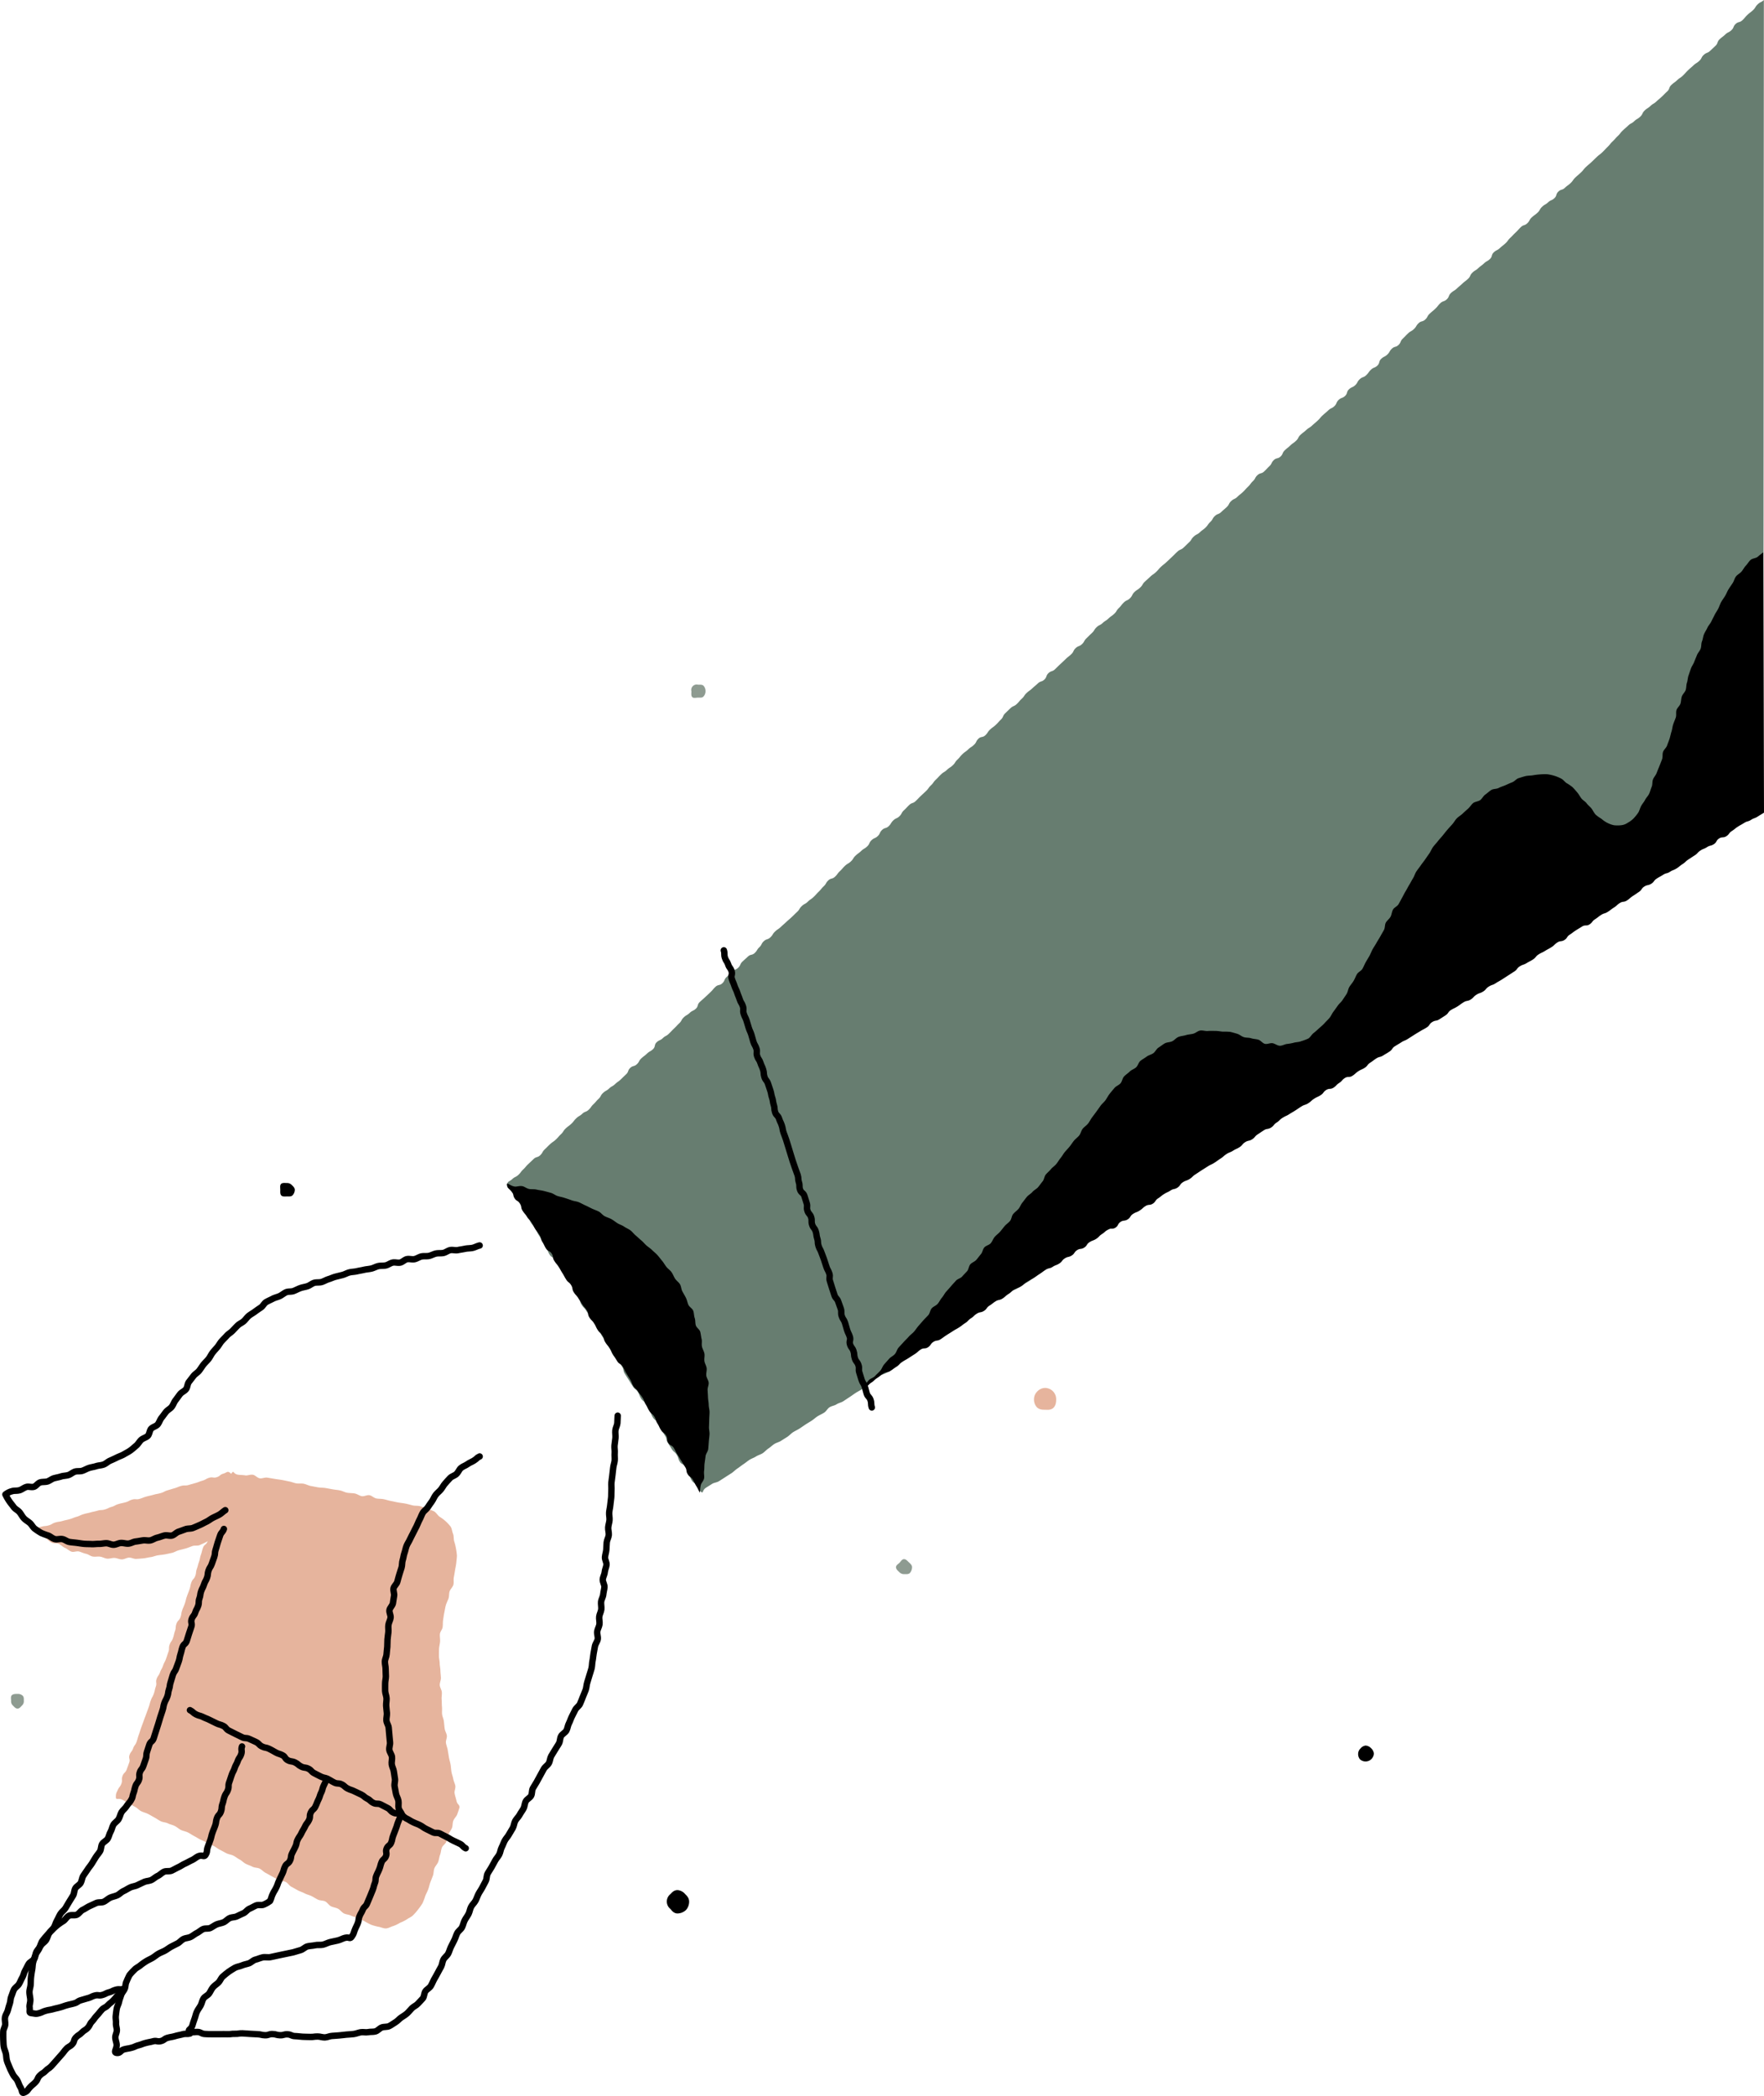 <svg xmlns="http://www.w3.org/2000/svg" viewBox="0 0 992.35 1178.96"><defs><style>.cls-1{fill:#e6b49d;}.cls-2,.cls-5,.cls-6{fill:none;}.cls-2,.cls-6{stroke:#000;stroke-linecap:round;stroke-linejoin:round;}.cls-2{stroke-width:3.61px;}.cls-3{fill:#677d70;}.cls-4{fill:#8e9b91;}.cls-5{stroke:#e6b49d;stroke-miterlimit:10;}.cls-5,.cls-6{stroke-width:4.33px;}</style></defs><g id="Layer_2" data-name="Layer 2"><g id="sect8"><g id="hand"><path class="cls-1" d="M129.5,828.46c-1.58-1.3-1.91-.15-3.88.41s-1.73,1.39-3.7,2-2.21-.28-4.17.29-1.83,1.06-3.8,1.63-1.91.75-3.88,1.32-2,.55-3.93,1.12-2.15,0-4.11.52-1.91.77-3.88,1.33-2,.61-3.92,1.17-1.85,1-3.82,1.55-2,.36-4,.93-2,.45-4,1-1.92.75-3.89,1.32-2.17-.16-4.14.41-1.85,1-3.81,1.53-2,.41-4,1-1.84,1-3.81,1.57S61,848.41,59,849s-2.1.1-4.07.67-2,.44-4,1-2,.39-4,1-1.88.9-3.85,1.46-1.91.78-3.88,1.34-2,.42-4,1-2,.28-4,.85-1.83,1.08-3.8,1.64-2.08.19-4.05.75a7.2,7.2,0,0,0-3.58,1.68c-1.63,1.22.49.83,2.53,2.46.9.71,2.07,1.44,3.38,2.31,1,.68,2,1.74,3.3,2.47,1.11.62,2.87.16,4.18.78s2.12,1.69,3.45,2.23,2.24,1.65,3.58,2.1,2.94-.46,4.3-.08,2.48,1,3.85,1.27,2.46,1.32,3.84,1.56,2.74-.12,4.12.06,2.6,1,4,1.12,2.73-.46,4.12-.39,2.67.8,4.07.82,2.68-.94,4.07-1,2.73.8,4.12.72,2.74-.2,4.06-.32,2.71-.53,4-.68,2.66-.78,4-1,2.72-.31,4-.55,2.69-.55,4-.84,2.54-1.13,3.8-1.47,2.65-.64,3.89-1,2.58-.91,3.79-1.37,3,0,4.16-.56c1.32-.59,2.59-1.15,3.7-1.73,1.32-.69,2.35-1.65,3.39-2.29,1.34-.83,2.06-2.15,3-2.83,2.1-1.59,3.4-.13,4-2.08s-.65-2.18-.4-4.16.49-1.94.73-3.92.46-2,.7-3.92-.5-2.07-.25-4,1.18-1.85,1.43-3.83.26-2,.51-3.95-.19-2,.49-3.87S131,829.72,129.5,828.46Z"/><path class="cls-1" d="M65.17,1010.75c0,2,1.32.36,3.68,1.55,1,.52,2.19,1.29,3.6,2,1.11.56,2.26,1.32,3.59,2,1.15.58,2.09,1.78,3.38,2.43s2.56.88,3.84,1.53,2.35,1.32,3.61,2,2.29,1.47,3.55,2.1,2.75.57,4,1.2,2.63.83,3.87,1.46,2.24,1.61,3.48,2.24,2.67.78,3.91,1.4,2.33,1.43,3.57,2.06,2.34,1.42,3.57,2,2.5,1.12,3.74,1.74l3.68,1.83c1.22.62,2.28,1.55,3.52,2.17s2.4,1.31,3.63,1.93,2.7.72,3.93,1.34,2.28,1.56,3.51,2.18,2.18,1.77,3.4,2.39,2.56,1,3.79,1.65,2.84.47,4.06,1.08,2.18,1.79,3.4,2.41,2.41,1.35,3.63,2,2.4,1.36,3.61,2,2.84.49,4.05,1.1,2,2.13,3.24,2.74,2.4,1.35,3.62,2,2.56,1,3.77,1.66,2.64.92,3.84,1.52,2.4,1.41,3.6,2,2.9.41,4.1,1,2.05,2.13,3.23,2.73,2.75.76,3.93,1.35,2.12,2,3.29,2.63,2.83.69,4,1.25c1.36.68,2.8.86,3.9,1.39,1.51.75,2.77,1.31,3.7,1.76a35.77,35.77,0,0,0,3.74,2,27.65,27.65,0,0,0,4.11,1.14c1.46.24,2.9,1,4.27.95s2.82-1,4.17-1.36a19.76,19.76,0,0,0,3.79-1.83,22,22,0,0,0,3.73-1.86c1.15-.84,2.59-1.34,3.58-2.37a29.06,29.06,0,0,0,2.83-3.24,34.32,34.32,0,0,0,2.5-3.54,34.79,34.79,0,0,0,1.52-4.06c.42-1.09,1.13-2.3,1.67-3.74.45-1.18.67-2.56,1.19-3.93.46-1.21,1-2.48,1.47-3.81s.32-2.76.82-4.07,1.62-2.28,2.11-3.57.58-2.7,1.07-4,.52-2.73,1-4,2.05-2.17,2.53-3.43.64-2.71,1.12-3.95,1.49-2.42,2-3.64.33-2.91.77-4.09c.55-1.44,1.76-2.46,2.17-3.55.91-2.39,1.4-4.22,1.4-4.22-.46-2-1.28-1.22-1.82-3.78-.24-1.12-.73-2.42-1-4-.25-1.22.68-2.79.4-4.24-.24-1.26-.92-2.51-1.18-3.93s-.79-2.57-1-4-.27-2.68-.5-4.06-.69-2.62-.91-4-.45-2.66-.66-4-.77-2.62-1-4,.68-2.82.49-4.19-1.06-2.59-1.23-4-.28-2.7-.44-4.07-.88-2.64-1-4,.06-2.75-.07-4.11-.06-2.73-.18-4.09.21-2.75.11-4.11-1.09-2.67-1.17-4,.71-2.77.65-4.13-.25-2.72-.29-4.08-.37-2.73-.39-4.08-.43-2.75-.42-4.1,0-2.75.06-4.1.49-2.74.57-4.08-.22-2.78-.11-4.12,1.4-2.62,1.56-4,.06-2.75.27-4.07.37-2.73.65-4,.47-2.72.82-4,1-2.55,1.49-3.8.26-2.88.67-4.15,1.77-2.42,2.12-3.71,0-2.93.26-4.23.49-2.77.7-4.08.57-2.77.69-4.09.35-2.82.35-4.14a34.18,34.18,0,0,0-.58-4.11,28.62,28.62,0,0,0-1-4c-.33-1.41-.11-2.87-.62-4.09s-.62-2.91-1.34-4a24.47,24.47,0,0,0-2.89-3.11,25.31,25.31,0,0,0-3.36-2.48c-1.1-.84-1.85-2.3-3.06-3a37.39,37.39,0,0,0-3.95-1.5c-1.27-.53-2.61-1-3.93-1.39s-2.85-.13-4.18-.46-2.68-.74-4-1-2.77-.4-4.09-.63-2.73-.6-4.08-.84-2.71-.71-4.06-1-2.81-.18-4.16-.43-2.55-1.59-3.9-1.83-3,.78-4.33.54-2.61-1.28-4-1.52-2.81-.17-4.15-.4-2.66-1-4-1.29-2.77-.38-4.11-.62-2.75-.51-4.09-.74-2.82-.15-4.16-.38-2.76-.52-4.09-.76-2.67-1-4-1.27-2.86,0-4.18-.22-2.72-.84-4-1.07-2.76-.6-4.07-.83-2.81-.39-4.11-.62l-4.11-.69c-1.45-.25-3,.59-4.28.37-1.47-.25-2.61-1.81-3.87-2-1.52-.26-3.06.56-4.27.35-1.62-.27-3-.2-4.15-.39-2.8-.47-2.22-2.63-3.44-1s-1.68,1.38-2.37,3.32-.16,2.13-.85,4.07-1.09,1.79-1.78,3.73-.07,2.16-.76,4.1-.48,2-1.16,3.95-1.18,1.76-1.86,3.7-.65,2-1.34,3.9-1.35,1.71-2,3.65-.14,2.14-.83,4.08,0,2.16-.74,4.1-1.83,1.53-2.52,3.47-.5,2-1.19,3.95-.39,2.05-1.08,4-.52,2-1.21,3.94-.21,2.11-.9,4-1.49,1.66-2.18,3.6-.38,2-1.07,4-.75,1.91-1.44,3.86-.47,2-1.16,4-.82,1.89-1.5,3.83-.28,2.09-1,4-1.53,1.64-2.22,3.58-.14,2.14-.82,4.08-.45,2-1.14,4-1.21,1.76-1.89,3.7,0,2.19-.7,4.13-.65,2-1.34,3.9-1,1.84-1.66,3.78-1,1.82-1.71,3.77-1.21,1.75-1.9,3.69.25,2.28-.43,4.22-.43,2-1.12,4-1,1.83-1.7,3.77-.54,2-1.23,3.93-.72,1.93-1.41,3.87-.74,1.92-1.43,3.86-.73,1.93-1.41,3.88-.63,2-1.31,3.9-.56,2-1.24,3.94-1.25,1.75-1.94,3.69-1.3,1.72-2,3.67.48,2.36-.2,4.3-.72,1.94-1.41,3.88S69.58,997,68.89,999s.11,2.23-.58,4.17-1.23,1.75-2.08,3.63S65.2,1008.68,65.17,1010.75Z"/><path class="cls-2" d="M269.82,700.53c-1.37.29-2.62,1.07-4,1.36s-2.8.2-4.14.49-2.75.47-4.09.75-2.89-.24-4.23,0-2.57,1.31-3.91,1.6-2.83.05-4.17.33-2.62,1.07-3.95,1.35-2.86,0-4.19.29-2.58,1.23-3.92,1.52-2.9-.25-4.24,0-2.49,1.64-3.83,1.93-2.91-.28-4.24,0-2.57,1.31-3.9,1.6-2.84.09-4.17.38-2.61,1.08-3.94,1.39-2.78.38-4.1.69-2.75.52-4.07.83-2.81.31-4.13.63-2.6,1.11-3.91,1.45-2.72.67-4,1-2.62,1-3.93,1.39-2.56,1.21-3.86,1.58-2.9.07-4.19.47-2.46,1.47-3.74,1.89-2.75.6-4,1.05-2.54,1.16-3.8,1.65-3,.16-4.21.69-2.36,1.57-3.59,2.15-2.7.85-3.9,1.49-2.56,1.19-3.73,1.88-1.83,2.32-3,3.08-2.28,1.54-3.39,2.36-2.34,1.45-3.41,2.34-1.81,2.09-2.84,3-2.41,1.43-3.41,2.41-1.92,2-2.89,3-2.24,1.66-3.18,2.71-1.93,2-2.85,3-1.54,2.29-2.44,3.38-1.83,2-2.71,3.15-1.45,2.5-2.31,3.59-2,2.08-2.84,3.16-1.61,2.38-2.47,3.46-2.28,1.84-3.13,2.93-1.74,2.27-2.59,3.35-.8,3-1.65,4.1-2.49,1.69-3.33,2.77-1.69,2.33-2.53,3.4-1.31,2.63-2.15,3.71-2.35,1.8-3.21,2.86-1.7,2.32-2.56,3.37-1.29,2.69-2.17,3.73-2.77,1.4-3.67,2.41-.92,3.07-1.86,4-2.74,1.33-3.74,2.26-1.72,2.36-2.78,3.24-2.14,1.91-3.29,2.72-2.44,1.44-3.67,2.17-2.57,1.12-3.86,1.76-2.5,1.21-3.84,1.78-2.33,1.69-3.7,2.19-2.79.46-4.19.92-2.71.57-4,1-2.52,1.19-3.79,1.6-2.88.07-4.14.48-2.42,1.52-3.68,1.92-2.8.36-4,.76-2.72.66-4,1-2.48,1.41-3.71,1.81-2.89.16-4.12.55c-1.39.43-2.3,2.06-3.51,2.44-1.42.44-3.07-.26-4.25.11-1.47.46-2.58,1.45-3.72,1.81-1.57.48-3.07.19-4.11.51a10.24,10.24,0,0,0-4,1.91,29,29,0,0,0,2.13,3.73c.66,1,1.64,2.13,2.58,3.42.77,1.08,2.29,1.7,3.24,2.86s1.48,2.38,2.49,3.45,2.25,1.67,3.33,2.63,1.67,2.41,2.83,3.24a32.44,32.44,0,0,0,3.58,2.35,35.91,35.91,0,0,0,3.9,1.44c1.21.46,2.32,1.6,3.73,2,1.26.36,2.87-.29,4.28,0s2.5,1.36,3.92,1.6,2.72.31,4.13.49,2.72.44,4.13.56,2.75.07,4.16.15,2.76-.17,4.16-.14,2.75-.34,4.15-.35,2.77.9,4.17.85,2.71-.93,4.11-1,2.8.49,4.2.36,2.66-1,4-1.16,2.72-.43,4.09-.65,2.86.29,4.22,0,2.57-1.22,3.93-1.52,2.61-.88,4-1.22,3,.35,4.29,0,2.37-1.72,3.69-2.15,2.59-.93,3.9-1.4,2.87-.2,4.16-.71,2.55-1.09,3.83-1.64,2.47-1.26,3.72-1.85,2.33-1.52,3.56-2.16,2.51-1.16,3.72-1.85,2.17-1.74,3.35-2.48"/><path class="cls-2" d="M69.69,1119c-1.46,1.53-1.65,1.35-3.11,2.89s-1.34,1.65-2.79,3.18-1.69,1.32-3.15,2.85-2,1-3.43,2.57-1.3,1.69-2.76,3.22-1.23,1.76-2.68,3.29-1,2-2.42,3.55-1.86,1.15-3.32,2.69-1.85,1.16-3.31,2.7-.63,2.32-2.09,3.85-1.91,1.11-3.37,2.65-1.25,1.73-2.71,3.27-1.34,1.64-2.8,3.18-1.36,1.64-2.81,3.17-1.82,1.21-3.28,2.74-1.88,1.13-3.34,2.67-.88,2.09-2.34,3.63-1.65,1.36-3.11,2.9-1.15,2-3.06,2.9-1-1-2.44-3.15c-.64-1-.95-2.39-1.71-3.75-.61-1.09-1.84-2-2.46-3.33-.55-1.17-1.28-2.37-1.79-3.71s-1.1-2.5-1.51-3.85-.29-2.74-.61-4.11-1-2.58-1.2-4-.15-2.74-.25-4.14,0-2.72,0-4.12,1-2.64,1.09-4-.37-2.75-.12-4.13,1.2-2.47,1.56-3.81.68-2.56,1.14-3.88.3-2.76.86-4,.84-2.6,1.49-3.84,2.08-1.92,2.81-3.11,1.17-2.56,1.89-3.73.87-2.74,1.59-3.92,1.24-2.51,1.95-3.68,2.5-1.75,3.21-2.92.57-2.93,1.29-4.1,1.72-2.23,2.44-3.4,2.21-1.92,2.93-3.09,1-2.68,1.69-3.85,2-2.07,2.7-3.24,1-2.67,1.7-3.85,1.21-2.54,1.93-3.71,2.08-2,2.79-3.18,1.42-2.42,2.13-3.59,1.49-2.37,2.2-3.54.57-2.94,1.28-4.1,2.35-1.86,3-3,.73-2.84,1.44-4,1.66-2.28,2.36-3.44,1.73-2.24,2.44-3.4,1.47-2.39,2.18-3.55,1.74-2.23,2.44-3.38.52-3,1.22-4.14,2.44-1.82,3.14-3,.92-2.76,1.61-3.89.9-2.79,1.58-3.92,2.21-2,2.89-3.12c.77-1.28,1-2.78,1.63-3.87.8-1.32,2.08-2.16,2.72-3.22.86-1.41,1.94-2.37,2.52-3.33,1.5-2.48.68-2,1.45-4s.47-2,1.14-4,1.31-1.74,2-3.7S78,999,78.62,997s1.32-1.74,2-3.71.7-1.95,1.37-3.91.07-2.16.73-4.12L84,981.34c.67-2,1.77-1.59,2.43-3.55s.59-2,1.25-3.95.61-2,1.27-3.94.54-2,1.2-4,.64-2,1.3-3.93.32-2.08,1-4,1-1.84,1.7-3.8.28-2.09.94-4,.26-2.1.93-4.06.53-2,1.2-4,1.22-1.77,1.89-3.73.77-1.93,1.43-3.89.37-2.07,1-4,.45-2,1.11-4,1.75-1.59,2.41-3.55.58-2,1.25-4,.65-2,1.31-3.93-.46-2.34.2-4.3,1.37-1.72,2-3.68,1-1.85,1.66-3.81,0-2.17.71-4.14.28-2.09.94-4,1-1.86,1.63-3.83,1-1.83,1.7-3.8.19-2.12.85-4.08,1.17-1.8,1.84-3.76.72-1.94,1.39-3.91.11-2.14.78-4.11.52-2,1.18-4,.67-2,1.33-3.94,1.46-1.7,2.12-3.67"/><path class="cls-2" d="M269.84,819.21c-1.89.84-1.09,1-3.35,2.38-1,.62-2.3,1.08-3.59,2-1,.74-2.44,1.15-3.6,2.11-1,.82-1.45,2.38-2.54,3.37s-2.54,1.23-3.56,2.26-1.82,2-2.78,3.07-1.49,2.3-2.4,3.4-2,1.85-2.89,3-1.29,2.43-2.11,3.59-1.58,2.2-2.35,3.39-2.11,1.91-2.83,3.13-1.09,2.53-1.77,3.76-1.09,2.52-1.72,3.78-1.29,2.42-1.88,3.69-1.31,2.42-1.87,3.71-1.4,2.39-1.91,3.7-.69,2.68-1.17,4-.56,2.71-1,4-.21,2.79-.62,4.14-.87,2.58-1.25,3.93-.79,2.61-1.12,4-1.84,2.39-2.14,3.75.57,2.93.29,4.31-.39,2.7-.64,4.08-1.72,2.49-1.94,3.87.82,2.89.63,4.27-1,2.63-1.21,4,.09,2.77-.05,4.16-.37,2.72-.48,4.11,0,2.74-.12,4.14-.33,2.72-.4,4.12-.9,2.71-.95,4.11.44,2.76.42,4.16.13,2.75.13,4.15-.42,2.75-.4,4.14-.07,2.76,0,4.15.73,2.73.79,4.12-.28,2.77-.21,4.16.31,2.74.4,4.13-.37,2.78-.26,4.17,1.14,2.67,1.26,4,.22,2.74.36,4.13.24,2.73.39,4.12-.55,2.83-.38,4.22,1.31,2.61,1.49,4-.33,2.82-.13,4.2,1,2.64,1.17,4,.4,2.72.62,4.1-.42,2.86-.19,4.23.5,2.71.75,4.09,1.13,2.59,1.39,4-.14,2.83.13,4.2,1.64,2.49,1.92,3.85"/><path class="cls-2" d="M347.49,796.27c-.13,1.41-.07,2.83-.19,4.21s-1,2.74-1.12,4.13.17,2.84.05,4.23-.41,2.79-.53,4.17.22,2.85.1,4.23.11,2.84,0,4.22-.72,2.77-.83,4.15-.37,2.79-.48,4.17-.42,2.8-.54,4.18.11,2.84,0,4.22,0,2.83-.13,4.21-.38,2.8-.5,4.18-.51,2.79-.62,4.16.3,2.86.19,4.24-.63,2.78-.74,4.15.44,2.87.32,4.25-1,2.75-1.15,4.13-.13,2.83-.24,4.2-.63,2.78-.74,4.16,1,2.92.85,4.29-.89,2.76-1,4.13-1,2.75-1.1,4.12,1.08,3,.95,4.32-.56,2.79-.69,4.16-1.06,2.73-1.2,4.1.26,2.87.11,4.24-1,2.73-1.16,4.09.32,2.89.14,4.25-1.07,2.71-1.27,4.07.51,2.94.3,4.3-1.34,2.64-1.59,4-.48,2.77-.75,4.12-.31,2.82-.61,4.16-.21,2.86-.55,4.19-.84,2.7-1.22,4-.79,2.7-1.21,4-.41,2.84-.88,4.15-1.08,2.61-1.59,3.91-1,2.62-1.58,3.91-2.1,2.11-2.71,3.38-1.24,2.48-1.88,3.74-1,2.61-1.66,3.86-.75,2.79-1.4,4-2.33,1.92-3,3.14-.52,2.89-1.18,4.11-1.54,2.34-2.21,3.56-1.51,2.35-2.17,3.57-.66,2.8-1.33,4-2.16,2-2.82,3.22-1.34,2.43-2,3.66-1.34,2.43-2,3.66-1.49,2.34-2.16,3.58-.33,3-1,4.2-2.35,1.88-3,3.12-.6,2.81-1.26,4.06-1.54,2.31-2.2,3.56-1.81,2.17-2.47,3.42-.7,2.75-1.37,4-1.48,2.34-2.14,3.6-1.71,2.21-2.38,3.47-1.06,2.56-1.72,3.81-.72,2.74-1.38,4-1.68,2.23-2.34,3.49-1.32,2.42-2,3.67-1.53,2.32-2.19,3.57-.41,2.91-1.06,4.16-1.3,2.44-1.95,3.7-1.48,2.34-2.13,3.59-1,2.57-1.69,3.83-1.82,2.17-2.47,3.42-.78,2.71-1.43,4-1.53,2.32-2.18,3.58-.85,2.68-1.5,3.93-2.06,2.05-2.71,3.3-.94,2.63-1.59,3.88-1.24,2.48-1.88,3.73-.94,2.64-1.59,3.89-2,2.08-2.67,3.33-.66,2.78-1.31,4-1.38,2.41-2,3.66-1.36,2.41-2,3.57-1.13,2.54-1.83,3.67-2.23,1.84-3,2.93-.64,3-1.45,4-1.92,2-2.79,3-2.37,1.57-3.31,2.5-1.81,2.09-2.82,3-2.25,1.57-3.34,2.34-2,1.93-3.17,2.61-2.29,1.59-3.51,2.17-2.86.27-4.13.74-2.26,1.84-3.57,2.22-2.79.13-4.13.42-2.76-.16-4.12.06-2.6.82-4,1-2.68.22-4.06.33-2.67.36-4.05.44-2.69.24-4.07.3-2.67.79-4.05.84-2.73-.55-4.11-.51c-2.11,0-2.12.31-4.23.24s-2.12,0-4.23-.11-2.11-.28-4.22-.35-2.08-.89-4.19-1-2.14.57-4.25.5-2.1-.58-4.21-.65-2.14.72-4.25.65-2.1-.49-4.21-.56-2.11-.15-4.22-.22-2.11-.21-4.23-.28-2.12.34-4.24.27-2.12.28-4.24.21-2.12,0-4.23,0-2.12,0-4.23,0-2.12,0-4.23-.12-2.09-1.08-4.21-1.15-2,.54-4-.29.37-.82,1.17-3.27c.36-1.11.69-2.45,1.27-3.9.46-1.17.67-2.59,1.29-3.92s1.45-2.27,2.14-3.53.8-2.67,1.56-3.87,2.34-1.68,3.17-2.82,1.26-2.44,2.17-3.5,2.11-1.73,3.1-2.71,1.4-2.5,2.46-3.39,2.09-1.82,3.23-2.62,2.3-1.53,3.51-2.22,2.68-.78,4-1.36,2.6-.73,3.92-1.19,2.32-1.73,3.68-2.07,2.76-1,4.13-1.29,3.05.18,4.41-.15,2.86-.58,4.22-.92,2.87-.55,4.23-.88,2.87-.55,4.22-.88,2.79-.9,4.14-1.23,2.59-1.78,3.93-2.11,2.95-.33,4.29-.65,3,0,4.36-.3c1.5-.36,2.79-1.14,4.09-1.45,1.54-.37,3-.61,4.21-.91,1.64-.39,2.93-1.21,4.08-1.48,2.81-.66,2.71,1,3.95-.8s.87-1.76,1.63-3.66.91-1.84,1.67-3.74.22-2.12,1-4,1.07-1.78,1.83-3.68,1.64-1.54,2.4-3.44.83-1.87,1.59-3.77.79-1.89,1.55-3.79.49-2,1.25-3.91.05-2.18.81-4.08.92-1.84,1.69-3.74.5-2,1.26-3.91,1.72-1.52,2.48-3.42-.38-2.36.38-4.26,1.81-1.48,2.58-3.38.37-2.05,1.14-4,.7-1.93,1.47-3.83.57-2,1.34-3.89.79-1.89,1.56-3.79"/><path class="cls-2" d="M106.85,961.89c1.85.92,1.58,1.46,3.43,2.38s2,.54,3.88,1.46,1.93.76,3.78,1.68,1.86.9,3.7,1.82,2,.56,3.87,1.48,1.42,1.78,3.27,2.7,1.83.94,3.68,1.86,1.86.9,3.71,1.82,2.25.11,4.1,1,1.91.8,3.76,1.72,1.51,1.59,3.36,2.51,2.1.4,4,1.31,1.8,1,3.65,2,2,.67,3.82,1.58,1.32,2,3.17,2.91,2.15.3,4,1.22,1.62,1.39,3.47,2.3,2.17.27,4,1.19,1.49,1.64,3.34,2.56,1.83,1,3.68,1.88,2.09.43,3.94,1.35,1.77,1.08,3.62,2,2.27.09,4.12,1,1.58,1.46,3.43,2.38,2,.66,3.83,1.58,1.88.85,3.73,1.77,1.6,1.41,3.45,2.33,1.58,1.48,3.43,2.39,2.31,0,4.16.89,1.82,1,3.67,1.9,1.46,1.7,3.31,2.62,2.28.06,4.13,1,1.56,1.5,3.41,2.41,1.76,1.11,3.61,2,1.94.74,3.8,1.66,1.69,1.22,3.54,2.14l3.7,1.84c1.86.92,2.36-.1,4.21.82s1.82,1,3.67,1.9,1.76,1.1,3.62,2,1.88.86,3.74,1.77,1.5,1.64,3.35,2.56"/><path class="cls-2" d="M69.32,1118.71c-2,.55-2.16-.11-4.13.44s-1.88.91-3.85,1.46-1.87.94-3.84,1.49-2.2-.23-4.17.32-1.88.91-3.86,1.46-2,.59-3.94,1.15-1.79,1.22-3.76,1.77-2,.45-4,1-1.93.69-3.91,1.24-2,.45-4,1-2,.34-4,.89-1.9.86-3.88,1.41-2,.22-4,0-1-.83-1.34-3.44c-.15-1.2.51-2.7.41-4.29-.08-1.3-.47-2.7-.48-4.21,0-1.34.58-2.74.66-4.2s.06-2.76.22-4.2.37-2.74.63-4.16.21-2.81.57-4.19.8-2.68,1.28-4,1.51-2.39,2.12-3.67A37.64,37.64,0,0,1,23.6,1092a38.44,38.44,0,0,1,2.67-3.26,36.93,36.93,0,0,1,2.85-3,33,33,0,0,1,3.05-2.83,33.45,33.45,0,0,1,3.42-2.39c1.17-.72,1.9-2.35,3.22-3s3.13,0,4.39-.56,2.11-2.16,3.36-2.74,2.44-1.47,3.69-2.06l3.82-1.76c1.3-.61,3-.15,4.3-.74s2.33-1.69,3.58-2.27,2.76-.8,4-1.38,2.3-1.79,3.55-2.36,2.48-1.4,3.72-2,2.8-.72,4-1.3,2.56-1.22,3.8-1.79,2.88-.56,4.11-1.13,2.35-1.72,3.58-2.28,2.33-1.8,3.55-2.36,3.12-.09,4.33-.65,2.55-1.37,3.75-1.92c1.37-.62,2.51-1.49,3.7-2,1.41-.64,2.61-1.37,3.75-1.89,1.51-.68,2.57-1.71,3.63-2.19,2.58-1.15,3.25.78,4.3-1s.42-2.17,1.12-4.19.77-2,1.47-4,.49-2.1,1.19-4.11.83-2,1.53-4,.29-2.16,1-4.17,1.55-1.73,2.25-3.74.15-2.21.85-4.23.46-2.1,1.16-4.12,1.23-1.84,1.93-3.86,0-2.25.72-4.27.66-2,1.37-4.05,1-1.92,1.69-3.94,1-1.9,1.73-3.92,1.23-1.84,1.93-3.86-.23-2.35.47-4.37"/><path class="cls-2" d="M106.93,1143.75c-2.06.53-2.21-.07-4.26.47s-2.09.42-4.14,1-2.09.4-4.14.94-1.85,1.34-3.9,1.87-2.31-.43-4.36.11-2.09.41-4.14.94-2,.75-4,1.28-2,.89-4,1.42-2.11.36-4.16.89-2,2.22-4.13,2,.11-2.24-.08-4.75c-.08-1.14-.71-2.47-.75-4,0-1.24.83-2.58.86-4,0-1.28-.57-2.64-.48-4s-.28-2.7-.12-4.07.3-2.68.54-4,1-2.55,1.28-3.87.79-2.57,1.21-3.86,1.48-2.28,2-3.52.34-2.8,1-4a37.14,37.14,0,0,1,1.72-3.73,32.92,32.92,0,0,1,2.78-3c.89-1,2.25-1.53,3.29-2.42a31.64,31.64,0,0,1,3.26-2.31c1.1-.7,2.37-1.2,3.59-1.93s2.15-1.6,3.36-2.3,2.45-1.11,3.67-1.78,2.23-1.53,3.45-2.18,2.4-1.23,3.62-1.86,2.1-1.85,3.32-2.46,2.75-.58,4-1.19,2.26-1.56,3.49-2.16,2.24-1.62,3.47-2.2,3-.12,4.18-.69,2.33-1.49,3.55-2,2.71-.65,3.93-1.21,2.21-1.79,3.42-2.33,2.83-.43,4-1,2.5-1.2,3.7-1.73,2.17-2,3.35-2.52c1.35-.58,2.52-1.32,3.66-1.81,1.43-.61,3.17,0,4.23-.47a16,16,0,0,0,3.7-2.08c.91-1.9.63-2,1.54-3.93s1.09-1.82,2-3.72.69-2,1.6-3.9.89-1.92,1.8-3.81.58-2.06,1.49-4,1.88-1.44,2.79-3.34.27-2.2,1.18-4.1,1-1.88,1.88-3.78.39-2.15,1.31-4,1.22-1.75,2.13-3.65,1.09-1.81,2-3.72,1.31-1.71,2.22-3.61.09-2.29,1-4.19,1.69-1.53,2.6-3.43.79-2,1.7-3.87.64-2,1.56-3.93.54-2.08,1.45-4,.9-1.91,1.82-3.81"/><path class="cls-3" d="M992,456.44a23,23,0,0,0-3.69,2c-1,.57-2.33,1.06-3.72,1.88-1.07.63-2.18,1.48-3.48,2.26-1.11.67-2.58.91-3.84,1.67s-2.07,1.8-3.3,2.56-2.59,1-3.82,1.73-2,2-3.18,2.74-2.15,1.71-3.35,2.46-2.44,1.25-3.64,2-2.41,1.3-3.61,2.05-2.36,1.4-3.55,2.15-2.2,1.65-3.39,2.4-2.08,1.85-3.28,2.6-2.6,1-3.79,1.76-2.35,1.43-3.54,2.18-2.14,1.76-3.32,2.51-2.78.75-4,1.5-1.85,2.21-3,3-2.53,1.15-3.71,1.9-2.41,1.33-3.6,2.08-1.94,2.08-3.12,2.82-2.85.66-4,1.41-1.91,2.13-3.09,2.88-2.28,1.55-3.45,2.3-2.75.82-3.92,1.57-1.78,2.35-3,3.1-2.9.58-4.07,1.33-2.28,1.56-3.45,2.31-2.52,1.18-3.7,1.93-2,2-3.16,2.76-2.09,1.86-3.26,2.61-2.69.9-3.86,1.65-2.07,1.89-3.24,2.64-2.06,1.91-3.23,2.66-2.62,1-3.79,1.76-2.34,1.48-3.51,2.23-2.68.92-3.86,1.67-1.85,2.23-3,3-2.5,1.22-3.67,2-2,2-3.14,2.8-2.59,1.08-3.76,1.83-2.71.88-3.88,1.63-2.26,1.6-3.42,2.35-2.12,1.82-3.29,2.57-2.18,1.72-3.35,2.47-2.59,1.08-3.76,1.82-2,2-3.15,2.77-2.56,1.13-3.73,1.88-2,2-3.14,2.8-2.38,1.41-3.55,2.16-2.54,1.16-3.7,1.91-2.62,1-3.79,1.79-2.48,1.25-3.65,2-2.19,1.71-3.36,2.46-2.27,1.58-3.44,2.33-1.79,2.32-3,3.07-2.52,1.2-3.68,1.94-2.65,1-3.81,1.76-2.15,1.77-3.32,2.52-2.17,1.74-3.34,2.49-2.64,1-3.81,1.75-2.55,1.14-3.71,1.89-2,2-3.13,2.8-2,2-3.14,2.78S765.2,600,764,600.77s-2.65,1-3.81,1.74-1.94,2.1-3.1,2.85-2.85.69-4,1.43-1.74,2.41-2.91,3.16-2.72.87-3.89,1.62-1.84,2.25-3,3-3,.53-4.11,1.28-2.3,1.54-3.46,2.29-1.92,2.13-3.09,2.88-2.63,1-3.79,1.77-2.43,1.34-3.59,2.09-1.7,2.48-2.86,3.23-2.72.89-3.88,1.64-2.68,1-3.84,1.7-2,2-3.18,2.74-1.9,2.16-3.06,2.91-2.74.86-3.9,1.61-2.11,1.84-3.27,2.59-2.35,1.47-3.52,2.22-2.73.87-3.89,1.62-2.12,1.83-3.29,2.58-2,2-3.15,2.78-2.94.56-4.1,1.31-2.09,1.87-3.26,2.62-2,2-3.16,2.77-2.43,1.35-3.6,2.1-2.81.76-4,1.51-2.3,1.56-3.46,2.31-2.37,1.45-3.53,2.2-2,2-3.16,2.77-2.58,1.11-3.75,1.86-2.36,1.45-3.52,2.2-2.21,1.69-3.38,2.44-2.44,1.33-3.6,2.08-2.14,1.81-3.3,2.56-2.18,1.75-3.34,2.5-2.29,1.56-3.46,2.31-2.46,1.29-3.63,2-2.23,1.65-3.39,2.4-2.07,1.9-3.24,2.65-2.6,1.08-3.77,1.83-2.47,1.28-3.63,2-2,2-3.17,2.77-2.81.77-4,1.52-1.91,2.15-3.07,2.9-2.44,1.34-3.6,2.09-2.07,1.91-3.23,2.66-2.74.88-3.9,1.63-2.28,1.59-3.44,2.34-2.39,1.41-3.55,2.16-2.16,1.77-3.32,2.52-2.55,1.17-3.71,1.92-1.87,2.22-3,3-2.41,1.39-3.57,2.14-2.31,1.54-3.47,2.29-2.81.77-4,1.52-2.23,1.65-3.39,2.4-2.38,1.43-3.54,2.18-2.53,1.21-3.69,2-2.11,1.84-3.27,2.59-2.55,1.18-3.71,1.92-2.18,1.74-3.34,2.49-2.4,1.4-3.56,2.15-2.35,1.47-3.51,2.22-2.29,1.57-3.45,2.32-1.82,2.29-3,3-2.54,1.19-3.7,1.94l-3.49,2.25c-1.17.75-2.75.85-3.91,1.6s-2.26,1.61-3.42,2.36-2.13,1.81-3.29,2.56-2.52,1.2-3.68,2-2.35,1.48-3.51,2.23-2.4,1.39-3.56,2.14-1.75,2.4-2.91,3.15-2.32,1.54-3.47,2.28-2.71.94-3.86,1.68-2.5,1.26-3.65,2-2.42,1.38-3.58,2.12-1.57,2.7-2.72,3.44-2.44,1.35-3.59,2.1-2.28,1.61-3.43,2.35-2.31,1.55-3.47,2.29-2.67,1-3.82,1.75-2.73.89-3.89,1.63-1.86,2.25-3,3-2.48,1.3-3.63,2-2.19,1.73-3.34,2.48-2.37,1.45-3.52,2.2-2.3,1.58-3.44,2.32-2.48,1.31-3.62,2.05-2.11,1.88-3.25,2.62-2.37,1.48-3.51,2.22-2.65,1.05-3.79,1.79-2.17,1.78-3.31,2.52-2.1,1.92-3.24,2.66-2.62,1.1-3.76,1.84-2.57,1.18-3.7,1.91-2.25,1.7-3.37,2.43-2.26,1.7-3.38,2.42-2.16,1.87-3.27,2.59-2.4,1.52-3.5,2.24-2.4,1.54-3.49,2.24c-1.26.82-2.88.86-3.93,1.54-1.35.88-2.54,1.59-3.51,2.22-2.28,1.48-1.25,3.5-2.86,2.2s-1-1.59-2.14-3.35-1.91-1.26-3-3-.63-2.06-1.73-3.83-.67-2-1.78-3.8-2.1-1.14-3.2-2.9-.6-2.09-1.7-3.85-1.65-1.42-2.76-3.18l-2.22-3.53c-1.1-1.76-.45-2.17-1.56-3.94s-1.06-1.79-2.17-3.55-.74-2-1.84-3.76-1.79-1.34-2.89-3.1-.74-2-1.85-3.76-.75-2-1.86-3.75-1.8-1.33-2.91-3.1-.77-2-1.88-3.74-1.72-1.38-2.82-3.14l-2.23-3.52c-1.1-1.77-1.13-1.75-2.23-3.52s-.41-2.2-1.52-4-1.15-1.73-2.26-3.5-1.77-1.35-2.87-3.11-.74-2-1.84-3.77-.86-1.92-2-3.69-1.36-1.6-2.47-3.37-.47-2.16-1.57-3.93-1.61-1.45-2.72-3.22-1.06-1.79-2.17-3.55-1.26-1.67-2.37-3.44-1.46-1.54-2.57-3.31-.45-2.18-1.56-3.94-.9-1.9-2-3.66-1-1.84-2.09-3.6-1.28-1.66-2.38-3.42-1.47-1.54-2.58-3.31-.59-2.09-1.69-3.85-1.39-1.59-2.5-3.36-2-1.19-3.13-3-.79-2-1.89-3.73-.95-1.87-2.06-3.63-1-1.81-2.15-3.58-.74-2-1.85-3.77-1.5-1.51-2.61-3.28-.68-2-1.79-3.8-1.27-1.67-2.38-3.43-1-1.86-2.09-3.62l-2.21-3.54c-1.11-1.77-1.5-1.53-2.61-3.3s-2.56-1.54-2.3-3.62,1.37-1.71,2.88-3.13,1.94-1,3.45-2.39,1.26-1.68,2.77-3.1,1.33-1.62,2.83-3l3-2.84c1.5-1.42,2.19-.69,3.7-2.12s1.06-1.9,2.57-3.32,1.45-1.48,3-2.91,1.73-1.19,3.24-2.61,1.37-1.58,2.88-3,1.15-1.81,2.66-3.23,1.68-1.24,3.19-2.66,1.28-1.67,2.79-3.09,1.83-1.08,3.34-2.51,2.08-.82,3.59-2.24,1.22-1.73,2.73-3.15,1.34-1.6,2.85-3,1-1.92,2.55-3.34,1.86-1.05,3.37-2.47,1.85-1.06,3.36-2.48,1.71-1.21,3.21-2.63,1.47-1.47,3-2.89.81-2.16,2.32-3.58,2.22-.66,3.73-2.08,1-1.91,2.56-3.33,1.66-1.25,3.17-2.67,1.85-1.06,3.36-2.48.54-2.45,2.05-3.87,2-.91,3.49-2.34,1.86-1,3.37-2.46,1.42-1.51,2.93-2.94,1.41-1.52,2.91-2.94,1.05-1.91,2.55-3.33,1.83-1.09,3.33-2.51,2-1,3.47-2.37.67-2.31,2.18-3.73,1.56-1.36,3.07-2.78,1.53-1.4,3-2.82,1.33-1.61,2.83-3,2.34-.54,3.85-2,.88-2.09,2.39-3.51,1.35-1.59,2.86-3,2.13-.77,3.63-2.19.91-2.06,2.42-3.48,1.55-1.39,3.06-2.81,2.31-.58,3.82-2,1.12-1.84,2.62-3.26,1-2,2.51-3.39,2.17-.73,3.68-2.16,1.12-1.83,2.63-3.26,1.74-1.18,3.25-2.6,1.56-1.37,3.07-2.79,1.58-1.35,3.09-2.77,1.47-1.47,3-2.89,1.11-1.85,2.62-3.27,1.88-1,3.38-2.46,1.72-1.2,3.23-2.62,1.4-1.54,2.91-3,1.31-1.63,2.82-3.06,1.08-1.87,2.58-3.3,2.25-.63,3.76-2.06,1.24-1.71,2.75-3.13,1.36-1.57,2.87-3,1.82-1.08,3.33-2.5,1.13-1.83,2.64-3.25,1.68-1.24,3.19-2.66,1.81-1.1,3.32-2.52.93-2,2.44-3.46,2-.91,3.5-2.34.93-2,2.44-3.45,2.2-.69,3.71-2.12,1.12-1.83,2.62-3.26,2-.94,3.47-2.37,1-1.93,2.54-3.35,1.42-1.51,2.93-2.94,2.12-.78,3.63-2.21,1.43-1.5,2.94-2.93,1.53-1.4,3-2.83,1.21-1.74,2.72-3.16,1.22-1.74,2.73-3.17,1.41-1.52,2.92-2.95,1.8-1.11,3.31-2.53,1.77-1.16,3.28-2.58,1.14-1.81,2.65-3.23,1.31-1.63,2.82-3.06,1.7-1.21,3.21-2.64,1.75-1.16,3.26-2.59,1-2,2.48-3.42,2.37-.5,3.88-1.93,1.16-1.79,2.67-3.21,1.7-1.22,3.21-2.64,1.39-1.55,2.9-3,.89-2.08,2.4-3.51,1.46-1.47,3-2.89,2-.9,3.51-2.33,1.33-1.62,2.84-3,1.18-1.77,2.69-3.19,1.71-1.22,3.22-2.64,1.6-1.33,3.11-2.76,2.15-.74,3.66-2.16.8-2.18,2.31-3.61,2.15-.74,3.66-2.17,1.46-1.48,3-2.9,1.52-1.41,3-2.84,1.63-1.3,3.14-2.72,1-2,2.48-3.42,2.06-.84,3.57-2.26,1.05-1.91,2.56-3.33,1.45-1.49,3-2.91,1.14-1.82,2.64-3.25,1.93-1,3.44-2.4,1.79-1.13,3.3-2.56,1.71-1.21,3.22-2.63,1.11-1.84,2.62-3.27,1.27-1.67,2.78-3.1,2-.95,3.46-2.38,1-2,2.47-3.43,1.76-1.17,3.27-2.59,1.1-1.87,2.61-3.29,1.55-1.39,3.06-2.81,1.73-1.19,3.24-2.62,1.34-1.6,2.85-3,1.65-1.28,3.16-2.71l3-2.84c1.51-1.42,1.46-1.48,3-2.9s2-.89,3.52-2.32,1.48-1.45,3-2.88,1.13-1.83,2.64-3.25,1.92-1,3.43-2.41,1.69-1.23,3.2-2.66,1.2-1.76,2.71-3.18,1.06-1.9,2.57-3.33,2.07-.83,3.58-2.26,1.58-1.35,3.09-2.78,1-1.95,2.52-3.38,2-.95,3.47-2.38,1.62-1.3,3.13-2.73,1.39-1.55,2.9-3,1.24-1.7,2.75-3.13,1-1.93,2.55-3.35,2.24-.65,3.75-2.07,1.42-1.52,2.93-2.95,1-2,2.48-3.42,2.27-.62,3.78-2,.89-2.09,2.4-3.52,1.62-1.3,3.13-2.73,1.71-1.21,3.22-2.64,1-1.95,2.53-3.37,1.68-1.25,3.19-2.67,1.81-1.11,3.32-2.53,1.6-1.34,3.11-2.76,1.34-1.61,2.85-3,1.6-1.32,3.11-2.75,2-1,3.46-2.39.88-2.09,2.39-3.51,2.1-.81,3.61-2.23.69-2.3,2.2-3.72,2-.91,3.51-2.34,1-1.92,2.55-3.35,2.09-.81,3.6-2.23,1.23-1.72,2.74-3.14,2.05-.86,3.56-2.28.64-2.36,2.15-3.79,1.92-1,3.43-2.41,1.08-1.88,2.59-3.31,2.22-.68,3.73-2.1.87-2.1,2.38-3.53,1.43-1.51,2.94-2.94,1.85-1.07,3.36-2.49,1.11-1.85,2.62-3.28,2.24-.65,3.75-2.08,1-1.92,2.55-3.34,1.6-1.32,3.11-2.74,1.29-1.66,2.8-3.08,2.12-.77,3.63-2.19.85-2.13,2.36-3.55,1.82-1.11,3.33-2.54,1.59-1.33,3.1-2.76,1.67-1.26,3.18-2.68.93-2,2.44-3.46,1.8-1.11,3.31-2.54,1.69-1.23,3.2-2.66,1.85-1.06,3.36-2.48.66-2.33,2.17-3.75,1.92-1,3.43-2.41,1.65-1.28,3.16-2.7,1.25-1.71,2.76-3.13,1.44-1.51,2.95-2.94,1.4-1.54,2.91-3,2.13-.75,3.64-2.18,1-1.91,2.56-3.34,1.71-1.22,3.22-2.64,1.07-1.89,2.58-3.32,1.85-1.07,3.36-2.49,2-.89,3.53-2.32.71-2.27,2.22-3.7,2.17-.72,3.68-2.14,1.7-1.23,3.21-2.66,1.21-1.75,2.72-3.17,1.58-1.36,3.09-2.78,1.3-1.65,2.81-3.08,1.6-1.34,3.11-2.76,1.49-1.45,3-2.88S900,87,901.47,85.58s1.43-1.52,2.94-3,1.29-1.66,2.81-3.08,1.36-1.58,2.88-3,1.28-1.67,2.79-3.09,1.56-1.37,3.08-2.8,1.89-1,3.4-2.45,1.83-1.09,3.34-2.52,1-2,2.47-3.44,1.77-1.16,3.28-2.59,1.82-1.09,3.34-2.52,1.6-1.33,3.11-2.76,1.45-1.49,3-2.92.8-2.18,2.31-3.61,1.7-1.23,3.21-2.65,1.75-1.17,3.26-2.6,1.4-1.54,2.91-3,1.57-1.37,3.08-2.79,1.79-1.14,3.3-2.56,1-2,2.54-3.38,2.06-.84,3.58-2.27,1.52-1.41,3-2.83.77-2.21,2.29-3.64,1.67-1.26,3.18-2.69,1.94-1,3.45-2.41.88-2.1,2.4-3.52,2.26-.64,3.77-2.07S981.5,9.82,983,8.39s1.66-1.27,3.18-2.69,1.12-1.85,2.64-3.28,1.94-1,3.45-2.42"/><path d="M285.24,666.51c-.44-2,1.71.53,4.33.88,1.15.15,2.65-.5,4.21-.23,1.23.2,2.44,1.3,3.9,1.59,1.27.25,2.72,0,4.14.34s2.67.42,4.07.77,2.62.69,4,1.07,2.43,1.36,3.78,1.78,2.65.62,4,1.07,2.59.85,3.91,1.34,2.71.55,4,1.07,2.45,1.24,3.73,1.8,2.45,1.21,3.71,1.81,2.56,1,3.8,1.64,2.07,1.92,3.29,2.59,2.59,1,3.79,1.66,2.25,1.56,3.42,2.3,2.56,1.1,3.7,1.89,2.46,1.29,3.58,2.11,1.9,2,3,2.9,2,1.83,3.09,2.73,1.94,2,2.95,2.89,2.23,1.63,3.21,2.61,2.08,1.82,3,2.84,1.72,2.14,2.62,3.2,1.53,2.29,2.39,3.38,2.09,1.86,2.9,3,1.25,2.47,2,3.64,2.06,2,2.76,3.16.69,2.79,1.34,4,1.38,2.38,2,3.62.83,2.65,1.38,3.91,2.22,2.07,2.72,3.35.39,2.82.85,4.12.21,2.83.63,4.14,2.1,2.26,2.47,3.58.45,2.76.78,4.09-.1,2.86.19,4.21,1.12,2.59,1.38,3.94-.18,2.83,0,4.19,1.08,2.64,1.26,4-.34,2.82-.19,4.19,1.21,2.66,1.33,4-.68,2.83-.6,4.2.18,2.76.23,4.13.37,2.76.39,4.13.48,2.77.47,4.14-.15,2.78-.18,4.14-.07,2.79-.13,4.14.38,2.82.3,4.17-.3,2.79-.4,4.13-.2,2.81-.33,4.14-1.34,2.68-1.49,4-.38,2.79-.56,4.1-.07,2.85-.26,4.13c-.23,1.48.21,3,0,4.2-.27,1.56-1.63,2.71-1.86,3.85a22.71,22.71,0,0,0-.48,4.31c-1.11-1.76-.9-1.89-2-3.65s-.93-1.88-2-3.65S388,831,386.88,829.2s-.3-2.27-1.41-4-1.09-1.78-2.2-3.54-1.08-1.77-2.19-3.54-.93-1.87-2-3.63-2-1.18-3.15-2.94-.11-2.39-1.22-4.15-1.78-1.34-2.89-3.11-.88-1.9-2-3.67-.62-2.06-1.73-3.83-1.68-1.4-2.79-3.16-.92-1.88-2-3.64-.7-2-1.81-3.79-1.33-1.62-2.44-3.39-1.65-1.42-2.75-3.19-.73-2-1.84-3.76-1.07-1.78-2.18-3.55-.87-1.92-2-3.68-1.95-1.24-3.05-3-1.1-1.77-2.21-3.53-.91-1.89-2-3.65-1.34-1.63-2.45-3.39-.59-2.09-1.69-3.86-1.58-1.46-2.69-3.23-.87-1.91-2-3.68-1.51-1.51-2.62-3.28-.36-2.23-1.47-4-1.41-1.57-2.52-3.33-1.15-1.75-2.25-3.51-1.43-1.57-2.54-3.33-.39-2.22-1.49-4-1.69-1.4-2.8-3.16-1-1.84-2.11-3.6-1-1.81-2.14-3.57-1.35-1.62-2.46-3.39-.34-2.24-1.44-4-2.11-1.14-3.21-2.91-.91-1.89-2-3.66-.52-2.14-1.63-3.9-1.32-1.64-2.43-3.4-.94-1.88-2.05-3.64-1.5-1.52-2.61-3.29-1.35-1.62-2.46-3.38-.33-2.26-1.44-4-2-1.25-3.06-3-.34-2.27-1.71-3.85S285.68,668.55,285.24,666.51Z"/><path class="cls-2" d="M407.19,534.54c.64,2,0,2.19.62,4.16s1.19,1.8,1.83,3.78,1.28,1.76,1.91,3.74-.51,2.35.12,4.33.83,1.91,1.47,3.88.94,1.88,1.58,3.86.8,1.92,1.44,3.9,1.12,1.82,1.76,3.79-.17,2.24.47,4.22.94,1.87,1.58,3.85.57,2,1.21,4,.86,1.91,1.5,3.88.5,2,1.14,4,1.05,1.84,1.69,3.82-.21,2.25.43,4.22,1.19,1.8,1.83,3.77.88,1.9,1.52,3.87.11,2.15.75,4.13,1.33,1.75,2,3.72.68,2,1.32,3.94.34,2.07,1,4,.3,2.08.94,4.05.11,2.15.75,4.12,1.59,1.67,2.22,3.64.91,1.89,1.55,3.87.31,2.08,1,4.06.78,1.92,1.42,3.9.6,2,1.24,4,.59,2,1.22,4,.6,2,1.24,4,.71,2,1.34,3.93.78,1.93,1.42,3.91.08,2.16.72,4.13,0,2.18.66,4.15,1.83,1.59,2.46,3.57.61,2,1.25,4-.2,2.25.44,4.23,1.45,1.71,2.08,3.69-.07,2.2.57,4.18,1.37,1.74,2,3.72.24,2.1.88,4.08.06,2.16.7,4.14,1,1.85,1.67,3.82.81,1.93,1.45,3.9.65,2,1.29,3.95,1,1.86,1.65,3.83-.27,2.28.36,4.25.61,2,1.25,4,.65,2,1.29,3.95,1.51,1.7,2.15,3.67.76,1.94,1.4,3.92-.08,2.2.56,4.18,1.19,1.79,1.83,3.77.52,2,1.16,4,.91,1.89,1.55,3.87-.51,2.34.13,4.32,1.3,1.77,1.94,3.74.14,2.14.78,4.12,1.33,1.75,2,3.73-.13,2.23.51,4.21.59,2,1.23,4,1.15,1.81,1.79,3.79.48,2,1.12,4,1.52,1.7,2.16,3.68.07,2.17.71,4.15"/><path d="M992.35,457.09c-1.76,1.12-1.79,1.07-3.54,2.19s-2,.74-3.75,1.86-2.1.59-3.85,1.71-1.83,1-3.58,2.13-1.62,1.32-3.38,2.45-1.33,1.78-3.08,2.9-2.36.18-4.11,1.3-1.15,2.06-2.91,3.18-2.11.56-3.87,1.68-2,.79-3.72,1.92-1.45,1.59-3.21,2.71-1.73,1.15-3.49,2.28-1.53,1.47-3.28,2.59-1.62,1.33-3.38,2.45-2,.77-3.73,1.9-2.1.57-3.86,1.69-1.82,1-3.58,2.13-1.33,1.78-3.08,2.9-2.17.47-3.93,1.59-1.28,1.85-3,3-1.7,1.2-3.45,2.32-1.58,1.4-3.33,2.52-2.27.31-4,1.43-1.56,1.43-3.32,2.55-1.66,1.27-3.41,2.39-2.06.65-3.81,1.77-1.64,1.3-3.4,2.42-1.35,1.75-3.1,2.88-2.42.08-4.18,1.2-1.79,1.07-3.54,2.19-1.66,1.28-3.41,2.4-1.25,1.92-3,3-2.3.28-4,1.4-1.52,1.5-3.27,2.62-1.85,1-3.6,2.09-1.91.89-3.66,2-1.38,1.7-3.14,2.83-1.86,1-3.62,2.07-2,.67-3.79,1.79-1.34,1.78-3.09,2.9-1.75,1.14-3.5,2.26-1.74,1.14-3.5,2.26-1.82,1-3.57,2.14-2,.71-3.79,1.83-1.41,1.65-3.17,2.77-2,.69-3.79,1.81-1.46,1.57-3.22,2.69-2.19.44-4,1.56-1.69,1.22-3.44,2.34-1.88.92-3.64,2-1.31,1.82-3.06,3l-3.5,2.25c-1.76,1.12-2.21.41-4,1.53s-1.29,1.84-3.05,3-1.85,1-3.61,2.08-1.8,1.05-3.56,2.17L792,584.34c-1.75,1.12-2,.81-3.71,1.93s-1.79,1.06-3.55,2.18-1.3,1.83-3.05,3-1.79,1.07-3.54,2.19-2.12.55-3.88,1.67-1.66,1.27-3.42,2.39-1.35,1.75-3.1,2.88-1.94.84-3.69,2-1.56,1.44-3.32,2.56-2.42.08-4.17,1.2-1.43,1.64-3.18,2.76-1.48,1.56-3.23,2.68-2.36.19-4.11,1.31-1.34,1.77-3.1,2.89-1.91.88-3.66,2-1.56,1.43-3.32,2.55-2,.66-3.81,1.78-1.72,1.17-3.48,2.29-1.8,1.05-3.56,2.17-1.94.84-3.69,2-1.51,1.51-3.26,2.63-1.39,1.7-3.14,2.82-2.24.37-4,1.49-1.72,1.17-3.48,2.3-1.4,1.68-3.15,2.8-2.16.49-3.92,1.61-1.4,1.68-3.15,2.8-1.91.89-3.67,2-2,.79-3.72,1.91-1.58,1.41-3.33,2.53-1.69,1.23-3.45,2.35-1.91.88-3.66,2-1.77,1.11-3.52,2.23-1.72,1.17-3.48,2.29-1.52,1.48-3.28,2.6-2,.7-3.77,1.82-1.29,1.84-3,3-2.15.5-3.9,1.62-1.9.91-3.65,2-1.64,1.31-3.39,2.44-1.27,1.89-3,3-2.33.22-4.09,1.34-1.57,1.42-3.32,2.54-2,.78-3.73,1.9-1.22,1.95-3,3.07-2.29.28-4,1.4-1.11,2.13-2.87,3.25-2.5,0-4.26,1.08-1.58,1.4-3.33,2.52-1.47,1.56-3.23,2.69-2,.74-3.75,1.86-1.24,1.94-3,3.06-2.28.31-4,1.43-1.27,1.88-3,3-2.16.5-3.91,1.63-1.35,1.75-3.11,2.88-2,.77-3.74,1.89-2.15.51-3.9,1.63-1.68,1.25-3.43,2.38-1.69,1.22-3.45,2.34-1.88.93-3.64,2.06-1.57,1.41-3.32,2.53-2,.69-3.8,1.81-1.57,1.41-3.33,2.53-1.57,1.41-3.33,2.54-2.17.47-3.93,1.59-1.65,1.29-3.41,2.41-1.31,1.82-3.07,2.94-2.2.43-4,1.55-1.54,1.47-3.29,2.59-1.48,1.56-3.24,2.69-1.64,1.29-3.4,2.42-1.82,1-3.58,2.14-1.77,1.11-3.52,2.23-1.68,1.25-3.44,2.37-2.26.33-4,1.46-1.29,1.86-3,3-2.37.17-4.12,1.29-1.57,1.43-3.33,2.55-1.75,1.13-3.51,2.26-1.81,1-3.57,2.16-1.46,1.58-3.22,2.7-1.69,1.24-3.45,2.37-2.23.38-4,1.5-1.63,1.33-3.39,2.45-1.54,1.48-3.3,2.61-1.49,1.72-3.39,2.59.21-2,2-4c.77-.87,2.49-1.19,3.54-2.38.83-.94,1.91-1.81,2.9-2.94.85-1,1.23-2.46,2.19-3.56s1.79-2,2.74-3.09,2.29-1.58,3.23-2.65,1.16-2.58,2.09-3.64,1.85-2,2.78-3.05,1.92-1.92,2.85-3,2.05-1.82,3-2.87,1.63-2.2,2.54-3.26l2.71-3.1c.9-1,1.92-2,2.84-3s1-2.75,1.91-3.8,2.45-1.5,3.36-2.55,1.45-2.36,2.36-3.41,1.48-2.34,2.39-3.38,1.83-2,2.73-3.09,1.84-2,2.75-3.08,2.64-1.35,3.54-2.39,1.88-2,2.78-3,.93-2.83,1.83-3.87,2.49-1.49,3.39-2.54,1.69-2.16,2.58-3.21,1-2.73,1.94-3.78,2.7-1.31,3.59-2.35,1.31-2.5,2.21-3.55,2.09-1.83,3-2.88,1.71-2.16,2.61-3.21,2.12-1.81,3-2.86.9-2.86,1.79-3.91S572,681,572.91,680s1.33-2.49,2.21-3.54,1.66-2.22,2.54-3.27,2.25-1.71,3.13-2.76,2.32-1.65,3.2-2.7,1.67-2.21,2.54-3.26.94-2.82,1.81-3.86,2-1.94,2.86-3,2.13-1.83,3-2.88,1.55-2.32,2.42-3.37S598.18,649,599,648s1.88-2.06,2.73-3.11,1.6-2.28,2.45-3.32,2.11-1.88,2.94-2.93,1.11-2.68,1.94-3.73,2.15-1.86,3-2.91,1.47-2.42,2.26-3.46,1.69-2.27,2.45-3.3c.89-1.21,1.67-2.32,2.38-3.34s2-2,2.81-3.17,1.45-2.45,2.3-3.54,1.81-2.18,2.69-3.25,2.49-1.58,3.4-2.62,1.06-2.85,2-3.86,2.22-1.79,3.2-2.77,2.54-1.42,3.56-2.35,1.36-2.72,2.41-3.61,2.4-1.56,3.49-2.4,2.67-1.14,3.79-1.94,1.77-2.44,2.94-3.17,2.32-1.7,3.52-2.37,2.91-.58,4.15-1.17,2.26-1.93,3.53-2.45,2.83-.59,4.14-1,2.8-.46,4.14-.8,2.58-1.56,3.94-1.79,2.92.37,4.3.25,2.8-.05,4.19-.05,2.78.29,4.16.41a38.27,38.27,0,0,1,4.15.12c1.35.28,2.67.7,4,1.08s2.42,1.46,3.74,1.89,2.84.2,4.15.64,2.78.4,4.09.82,2.32,2,3.65,2.32,3-.59,4.32-.36,2.62,1.35,4,1.42,2.72-.83,4.11-1a24.71,24.71,0,0,0,4-.74c1.29-.34,2.74-.26,4.06-.84a28.86,28.86,0,0,0,3.94-1.48c1.12-.68,1.79-2.17,2.94-3.06s2-1.71,3.1-2.7,2.05-1.73,3-2.79,1.9-1.92,2.82-3,1.36-2.36,2.22-3.51,1.6-2.17,2.41-3.35,1.94-2,2.71-3.18,1.57-2.28,2.31-3.48.83-2.73,1.55-3.93,1.69-2.22,2.4-3.42,1.17-2.52,1.87-3.74,2.38-1.83,3.07-3,1.18-2.52,1.87-3.74,1.43-2.38,2.11-3.6,1.13-2.55,1.81-3.77,1.49-2.35,2.16-3.57,1.46-2.37,2.13-3.59,1.37-2.41,2.05-3.63.4-3,1.08-4.17,2-2.09,2.64-3.3.7-2.8,1.39-4,2.4-1.83,3.09-3,1.32-2.46,2-3.65,1.26-2.49,2-3.68,1.33-2.45,2.06-3.63,1.34-2.45,2.08-3.62,1.1-2.61,1.85-3.78,1.68-2.24,2.45-3.39,1.69-2.22,2.48-3.37,1.58-2.29,2.38-3.42,1.29-2.52,2.11-3.64,1.83-2.12,2.67-3.22,1.84-2.11,2.71-3.18,1.74-2.2,2.64-3.25,1.86-2.09,2.78-3.11,1.61-2.34,2.56-3.34,2.28-1.7,3.27-2.66,2.06-1.89,3.09-2.81,1.77-2.24,2.83-3.12,2.88-.87,4-1.71,1.74-2.34,2.88-3.12,2.17-1.84,3.35-2.56,2.93-.49,4.15-1.14,2.58-1,3.84-1.56,2.49-1.15,3.79-1.64,2.27-1.89,3.51-2.28,2.67-.86,3.93-1.17,2.81-.26,4.08-.46a39.18,39.18,0,0,1,4-.5,30.36,30.36,0,0,1,4.11-.11,24.4,24.4,0,0,1,4,.86,21.66,21.66,0,0,1,3.78,1.54c1.26.59,2,1.81,3.14,2.58a26.55,26.55,0,0,1,3.32,2.26,38.5,38.5,0,0,1,2.69,3c.88,1,1.49,2.24,2.31,3.32s2.21,1.74,3,2.83,2,1.93,2.79,3,1.38,2.4,2.28,3.37a25.65,25.65,0,0,0,3.29,2.35,15.74,15.74,0,0,0,3.26,2.24,14.48,14.48,0,0,0,3.76,1.34,18,18,0,0,0,4,0,7.78,7.78,0,0,0,3.69-1.37,14.75,14.75,0,0,0,3.29-2.42,29.65,29.65,0,0,0,2.6-3.21c.72-1.07,1-2.53,1.67-3.8s1.59-2.17,2.23-3.46,1.72-2.18,2.3-3.48.87-2.58,1.42-3.89.23-2.82.74-4.14,1.56-2.31,2.05-3.62,1-2.51,1.53-3.83,1-2.52,1.5-3.84.11-2.85.56-4.16,1.81-2.28,2.26-3.59,1-2.56,1.42-3.87.65-2.67,1.08-4,.51-2.71.94-4,1-2.54,1.46-3.86,0-2.89.39-4.2,1.8-2.3,2.23-3.6.35-2.78.79-4.08,1.71-2.32,2.15-3.62.27-2.8.72-4.1.44-2.76.9-4.06.87-2.61,1.33-3.9,1.37-2.44,1.85-3.72,1.06-2.55,1.55-3.83,1.58-2.33,2.08-3.61.24-2.86.76-4.13.59-2.74,1.12-4,1.37-2.43,1.92-3.68,1.64-2.28,2.21-3.52,1.25-2.45,1.85-3.68,1.44-2.36,2.06-3.57,1-2.57,1.67-3.76,1.54-2.29,2.23-3.46,1.17-2.52,1.89-3.66,1.52-2.31,2.28-3.42,1.05-2.67,1.87-3.75,2.25-1.75,3.13-2.77,1.51-2.37,2.45-3.34,1.65-2.33,2.66-3.22,2.84-.9,3.93-1.7a37.46,37.46,0,0,1,3.21-2.53"/><path d="M165.84,669.24c0-1.15-.94-2-1.69-2.7a3.54,3.54,0,0,0-2.7-1.14c-1.15,0-2.58-.24-3.33.51s-.45,2.18-.45,3.33-.15,2.43.6,3.18,2,.53,3.18.53,2.35.14,3.1-.61A4.64,4.64,0,0,0,165.84,669.24Z"/><path class="cls-4" d="M396.89,388.82a4.41,4.41,0,0,0-1.09-3.09c-.75-.75-1.95-.61-3.1-.61a3.05,3.05,0,0,0-3.75,3.7c0,1.15-.27,2.53.48,3.28s2.13.29,3.27.29,2.24.17,3-.58A4.25,4.25,0,0,0,396.89,388.82Z"/><path class="cls-4" d="M13.4,956.68c0-1.14.11-2.17-.64-2.92a3.94,3.94,0,0,0-2.91-1c-1.15,0-2.45,0-3.2.74s-.4,2.06-.4,3.2a3.22,3.22,0,0,0,1,2.59C8,960,8.7,961,9.85,961s1.79-1,2.54-1.74A3.14,3.14,0,0,0,13.4,956.68Z"/><path class="cls-1" d="M592,787a4.05,4.05,0,0,0-1.17-2.91,4.16,4.16,0,0,0-2.92-1.28,4.06,4.06,0,0,0-2.84,1.35,3.93,3.93,0,0,0-1.22,2.84,4.25,4.25,0,0,0,1,3c.75.75,1.89.75,3,.75s2.54.25,3.29-.5S592,788.17,592,787Z"/><path class="cls-5" d="M592,787a4.05,4.05,0,0,0-1.17-2.91,4.16,4.16,0,0,0-2.92-1.28,4.06,4.06,0,0,0-2.84,1.35,3.93,3.93,0,0,0-1.22,2.84,4.25,4.25,0,0,0,1,3c.75.75,1.89.75,3,.75s2.54.25,3.29-.5S592,788.17,592,787Z"/><path class="cls-4" d="M513.08,881.45c0-1.14-1-2-1.79-2.72s-1.58-1.77-2.72-1.77-1.77,1.22-2.52,2-2,1.38-2,2.52,1,1.95,1.79,2.7a3.6,3.6,0,0,0,2.7,1.21c1.14,0,2.54.14,3.29-.61A5.05,5.05,0,0,0,513.08,881.45Z"/><path d="M772.88,986.33a4.87,4.87,0,0,0-1.59-3.07,4.72,4.72,0,0,0-3.07-1.46,4.47,4.47,0,0,0-2.87,1.66,4.09,4.09,0,0,0-1.31,2.87,4.6,4.6,0,0,0,1,3.19,4.69,4.69,0,0,0,6.34,0A4.94,4.94,0,0,0,772.88,986.33Z"/><path d="M385.51,1069.53c0-1.14-.93-2-1.68-2.72a4,4,0,0,0-2.72-1.54c-1.15,0-1.79,1-2.54,1.72a3.15,3.15,0,0,0,0,5.08c.75.75,1.39,2,2.54,2a4.93,4.93,0,0,0,3.23-1.27A4.83,4.83,0,0,0,385.51,1069.53Z"/><path class="cls-6" d="M385.51,1069.53c0-1.14-.93-2-1.68-2.72a4,4,0,0,0-2.72-1.54c-1.15,0-1.79,1-2.54,1.72a3.15,3.15,0,0,0,0,5.08c.75.75,1.39,2,2.54,2a4.93,4.93,0,0,0,3.23-1.27A4.83,4.83,0,0,0,385.51,1069.53Z"/></g></g></g></svg>